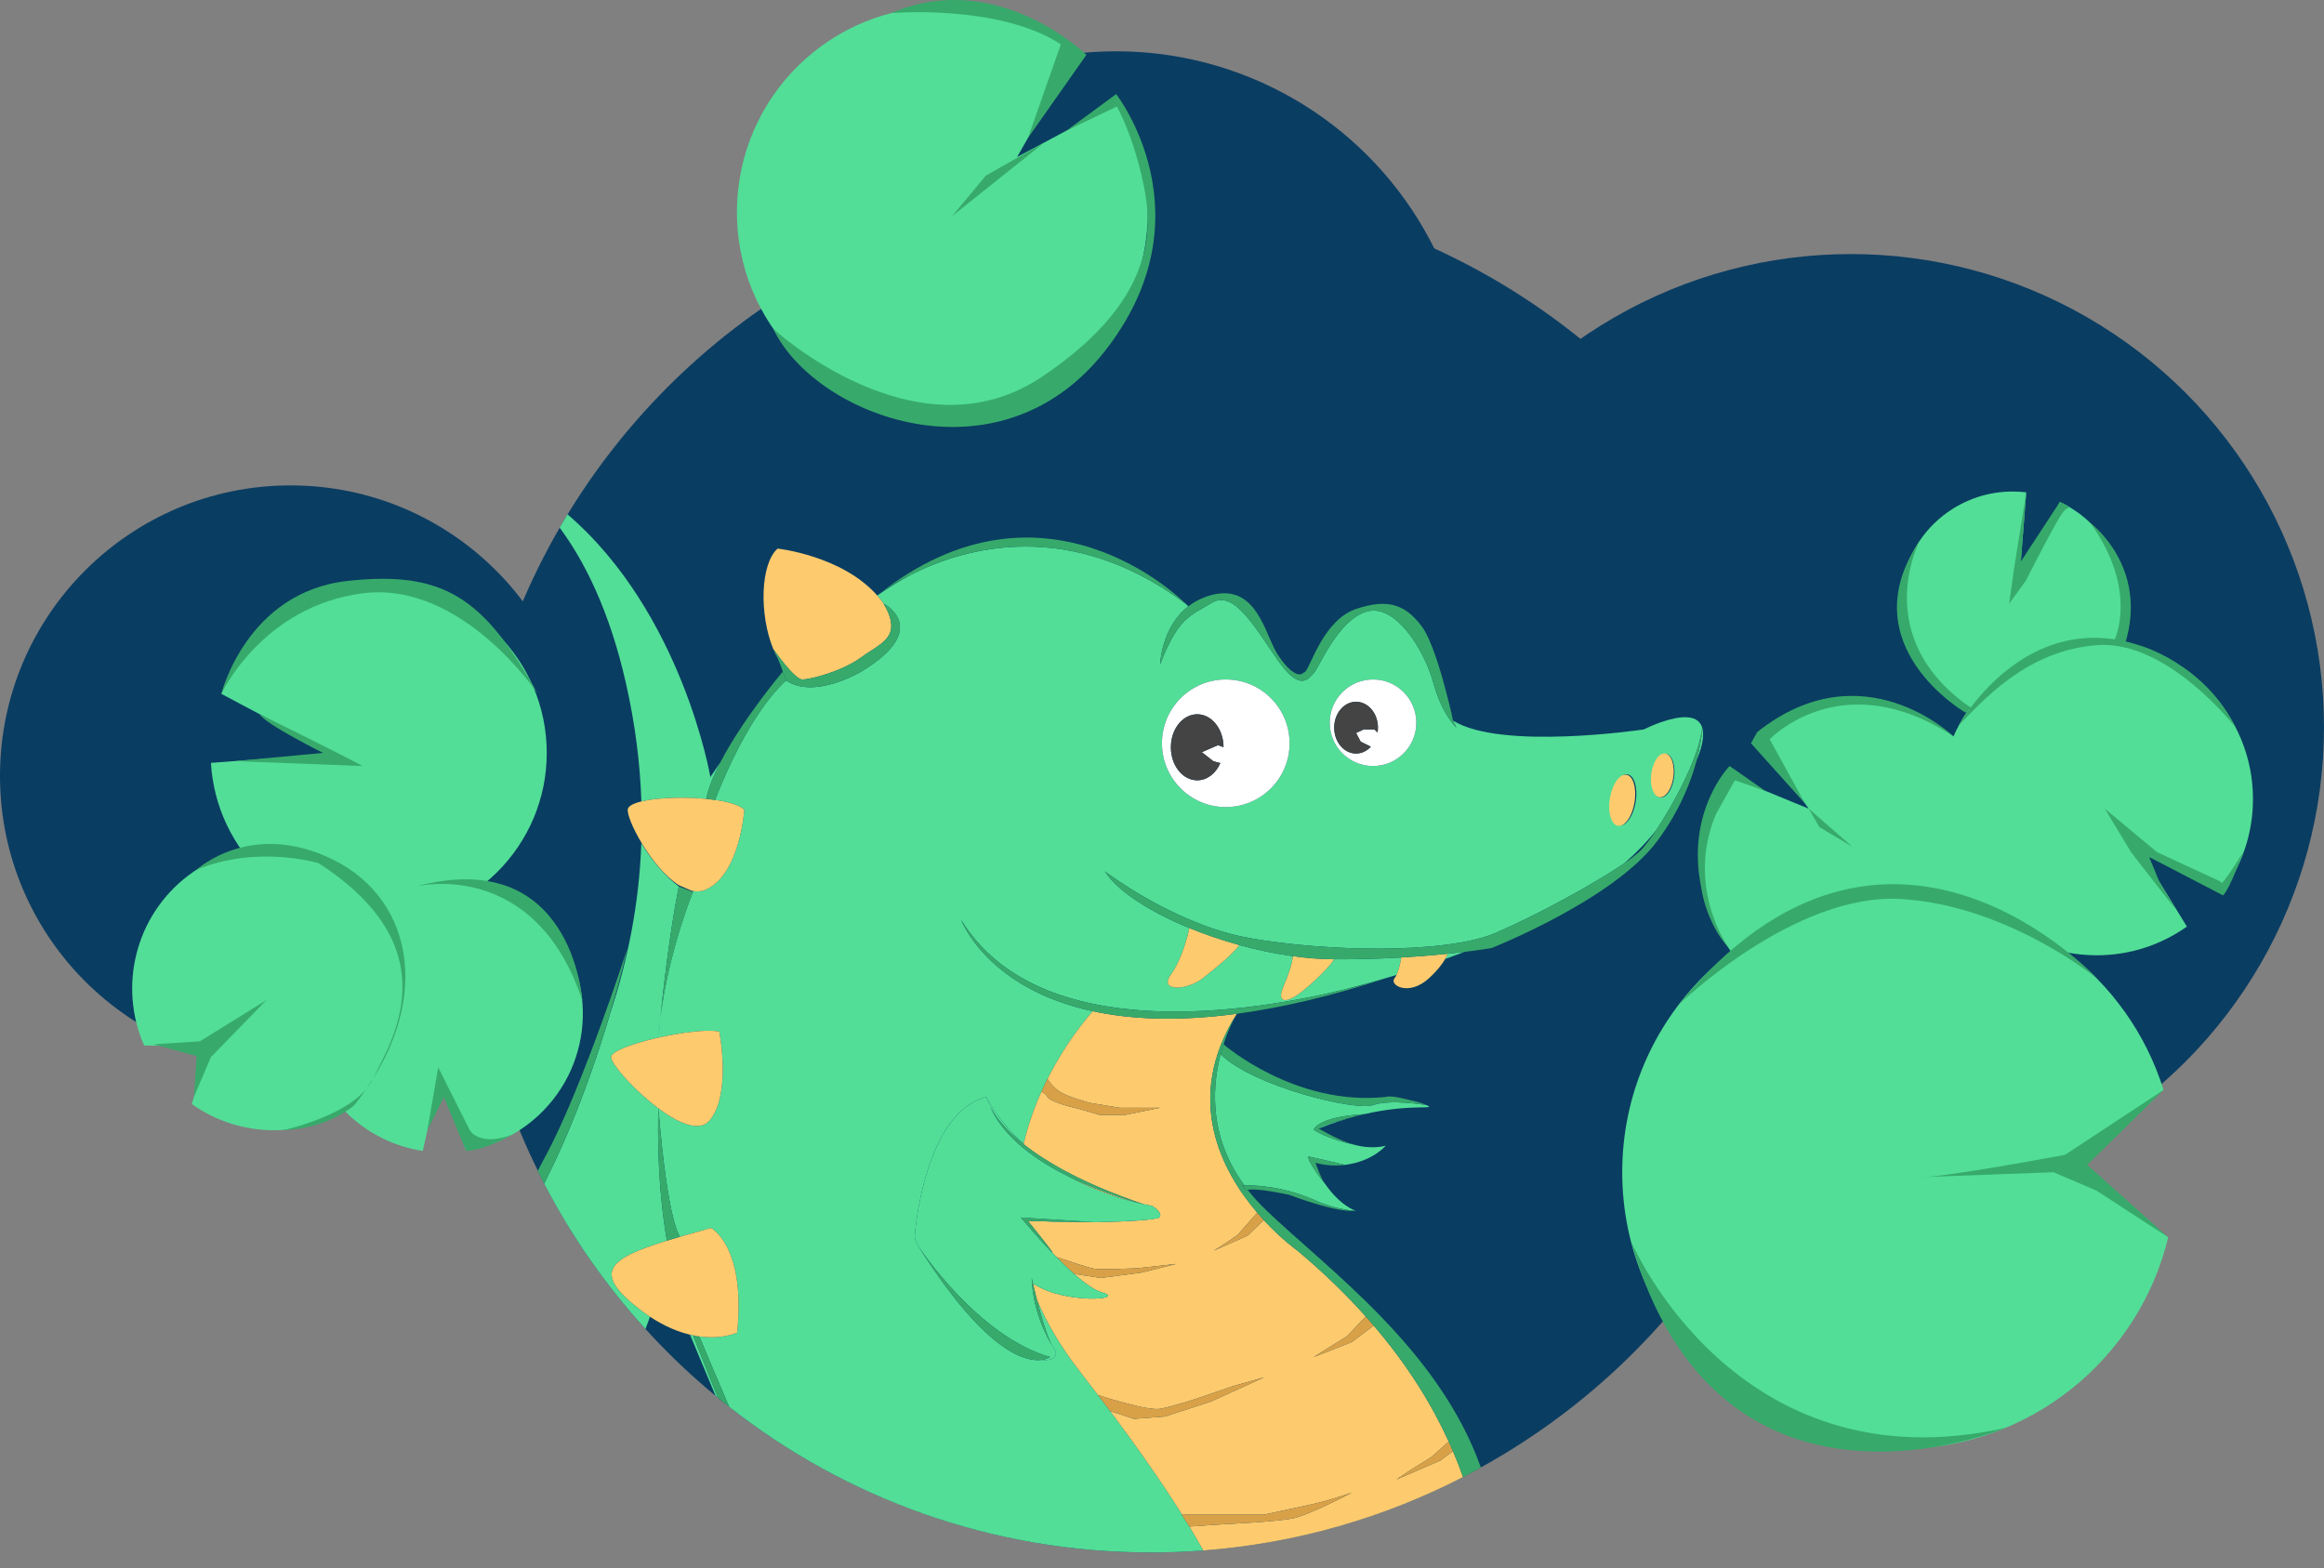 <?xml version="1.0" encoding="utf-8"?>
<!-- Generator: Adobe Illustrator 16.0.0, SVG Export Plug-In . SVG Version: 6.00 Build 0)  -->
<!DOCTYPE svg PUBLIC "-//W3C//DTD SVG 1.1//EN" "http://www.w3.org/Graphics/SVG/1.1/DTD/svg11.dtd">
<svg version="1.1" xmlns="http://www.w3.org/2000/svg" xmlns:xlink="http://www.w3.org/1999/xlink" x="0px" y="0px"
	 width="651.021px" height="439.368px" viewBox="0 0 651.021 439.368" enable-background="new 0 0 651.021 439.368"
	 xml:space="preserve">
<rect x="0" y="0" width="651.021" height="439.368" fill="#808080" stroke="none"/>
<g id="Calque_1">
</g>
<g id="Calque_6">
	<circle fill="#0A3D62" cx="312.666" cy="113.872" r="99.504"/>
	<circle fill="#0A3D62" cx="518.465" cy="203.736" r="132.556"/>
	<circle fill="#0A3D62" cx="81.391" cy="217.387" r="81.391"/>
</g>
<g id="Calque_2">
	<circle fill="#0A3D62" cx="322.37" cy="243.651" r="191.307"/>
	<g>
		<path fill="none" d="M152.443,324.62c0.024-0.043,0.048-0.089,0.072-0.133c0.206-0.388,0.411-0.768,0.616-1.143
			c10.283-19.366,22.66-57.727,22.66-57.727s-1.617,7.282-4.794,18.016c4.788-14.511,8.044-30.354,8.66-47.572
			c-2.38-3.99-3.882-7.684-3.824-9.193c0.038-0.988,1.525-1.766,3.838-2.326c-0.354-10.569-1.716-21.62-4.338-33.174
			c-4.617-20.342-11.617-34.18-18.568-43.544c-16.341,28.179-25.703,60.909-25.703,95.828c0,30.3,7.055,58.947,19.594,84.408
			C151.263,326.836,151.86,325.678,152.443,324.62z"/>
		<path fill="none" d="M199,217.701c0.937-1.407,1.871-2.778,2.804-4.129c6.358-12.291,17.484-25.41,17.484-25.41l0.001,0.003
			c-0.292-0.932-0.736-2.16-1.401-3.667c-0.463-0.836-0.887-1.728-1.271-2.664c-0.002-0.004-0.003-0.007-0.005-0.011l0.003,0.004
			c-3.948-9.632-3.651-23.797,1.219-28.126c0,0,18.054,1.934,27.904,13.142c3.272-2.268,6.483-4.233,9.629-5.923
			c-5.098,2.569-8.372,4.956-9.327,5.685c-0.099,0.079-0.196,0.15-0.295,0.229c0,0,0.103-0.083,0.295-0.229
			c46.406-36.892,85.005,1.444,86.038,2.486c0.341,0.318,0.612,0.582,0.815,0.783c1.265-0.977,2.728-1.83,4.43-2.49
			c0.455-0.199,0.909-0.363,1.361-0.475c0.007-0.002,0.013-0.005,0.02-0.007c12.171-3.694,15.102,8.374,18.192,14.644
			c0.31,0.547,0.599,1.074,0.866,1.575c0.001,0.001,0.002,0.002,0.003,0.004c2.678,4.192,4.977,6.047,6.635,5.79
			c0.525-0.219,0.983-0.53,1.336-0.817c1.618-2.004,5.265-14.481,14.14-17.481s13.75-1.25,18.313,4.75
			c2.818,3.707,5.517,12.944,7.168,19.466c1.128,4.088,1.645,7.034,1.645,7.034c13.5,8.5,53.5,2.5,53.5,2.5
			s23.202-11.955,14.732,8.831c-1.585,5.908-4.73,13.998-10.982,22.419c-12.25,16.5-46.414,30-46.414,30s-2.753,0.48-7.554,1.064
			c-1.818,0.691-3.636,1.359-5.449,2.004c-0.818,1.418-2.206,3.266-4.583,5.432c-5.625,5.125-11.125,1.875-9.625,0
			c0.207-0.259,0.396-0.588,0.57-0.957c-5.068,1.535-9.961,2.883-14.542,4.059c6.805-1.652,11.411-3.086,12.618-3.473
			c0.109-0.036,0.215-0.068,0.324-0.104c0,0-0.116,0.038-0.324,0.104c-16.326,5.393-30.496,8.632-42.795,10.282
			c-0.089,0.148-0.172,0.295-0.259,0.442c-0.59,1.049-2.118,3.953-3.47,8.114c0.004,0.003,20.004,17.458,45.502,14.745
			c0,0,0.955-0.641,6.729,0.903c1.462,0.284,3.09,0.718,4.604,1.384c3.242,1.427-4.143-0.525-17.455,2.543
			c-0.257,0.063-1.042,0.25-2.111,0.52c-3.245,0.842-6.797,1.978-10.602,3.521c0,0,4.413,2.604,8.161,3.964
			c3.181,1.019,6.927,1.609,10.589,0.702c0,0-3.546,4.422-11.384,5.227c-0.021,0.005-3.795,0.77-8.282-0.477
			c0,0,1.585,4.555,2.584,5.916c4.5,6.5,8.666,7.668,8.666,7.668s-0.169,0.006-0.482-0.003c0.02,0.001,0.039,0.004,0.059,0.005
			c0,0-3.799,0.897-18.201-4.461c0,0-9.283-2.026-11.579-1.348c1.526,1.951,3.277,3.893,5.288,5.809
			c17.576,16.752,48.23,38.829,59.997,71.953c58.935-32.601,98.846-95.388,98.846-167.506c0-105.656-85.65-191.307-191.307-191.307
			c-69.189,0-129.795,36.732-163.392,91.757C191.186,171.772,199,217.701,199,217.701z"/>
		<path fill="none" d="M463.974,232.543c-2.568,3.283-5.581,6.378-8.933,9.298c2.15-1.479,3.798-2.762,4.709-3.724
			C460.835,236.973,462.324,235.008,463.974,232.543z"/>
		<path fill="none" d="M342.746,292.593c-0.112,0.345-0.223,0.698-0.331,1.06c0.006,0.005,0.012,0.01,0.018,0.016L342.746,292.593z"
			/>
		<path fill="none" d="M182.079,368.912c-0.397,1.092-0.816,2.242-1.251,3.441c6.091,6.695,12.653,12.955,19.63,18.731
			c-2.495-5.931-4.981-11.895-7.161-17.146C189.999,373.156,186.211,371.637,182.079,368.912z"/>
		<path fill="#52DE97" d="M384.625,309.618c-4.875,1.75-33.743-5.28-42.684-14.266l0.491-1.684
			c-0.006-0.006-0.012-0.011-0.018-0.016c-2.797,9.299-4.354,24.055,6.147,38.444c2.146-0.051,10.33,0.052,19.442,4.021
			c0,0,5.485,2.654,11.263,3.081c0.313,0.009,0.482,0.003,0.482,0.003s-4.166-1.168-8.666-7.668c0,0-4.893-6.029-4.571-7.529
			c0,0,6.222,1.363,10.271,2.363h-0.002c7.838-1,11.384-5.363,11.384-5.363c-3.662,0.907-7.408,0.248-10.589-0.771
			c0.495,0.18,0.981,0.308,1.441,0.435c0.977,0.215,1.591,0.301,1.591,0.301c-0.479-0.047-1.017-0.167-1.591-0.326
			c-2.471-0.54-7.338-1.816-11.014-4.094c0,0,0.822-3.639,14.222-4.409c0,0-0.038,0.008-0.098,0.022
			c13.313-3.07,20.697-1.117,17.455-2.545C399.584,309.618,389.5,307.868,384.625,309.618z"/>
		<path fill="#52DE97" d="M380.018,312.68c-3.46,0.873-9.847,2.585-10.602,3.521C373.221,314.658,376.772,313.522,380.018,312.68z"
			/>
		<path fill="#52DE97" d="M394.979,308.234c1.284,0.344,2.8,0.792,4.604,1.384C398.069,308.952,396.441,308.518,394.979,308.234z"/>
		<path fill="#52DE97" d="M405.355,194.834c1.022,4.035,1.645,7.034,1.645,7.034S406.483,198.922,405.355,194.834z"/>
		<path fill="#52DE97" d="M356.896,181.547c0.285,0.579,0.571,1.112,0.866,1.575C357.494,182.621,357.205,182.094,356.896,181.547z"
			/>
		<path fill="#52DE97" d="M179.672,224.542c4.428-1.073,11.905-1.339,18.23-0.717l-0.064-0.008
			c0.644-3.109,2.102-6.642,3.965-10.245c-0.933,1.352-1.867,2.723-2.804,4.129c0,0-7.814-45.929-40.022-73.6
			c-0.752,1.231-1.488,2.473-2.212,3.722c6.951,9.364,13.951,23.203,18.568,43.544C177.956,202.921,179.317,213.973,179.672,224.542
			z"/>
		<path fill="#52DE97" d="M365.735,188.099L365.735,188.099c-0.353,0.287-0.811,0.598-1.336,0.817
			C364.906,188.837,365.356,188.568,365.735,188.099z"/>
		<path fill="#52DE97" d="M152.516,324.487c0.204-0.372,0.41-0.754,0.616-1.143C152.927,323.719,152.722,324.099,152.516,324.487z"
			/>
		<path fill="#52DE97" d="M337.322,167.385c0.439-0.17,0.89-0.331,1.361-0.475C338.231,167.021,337.777,167.186,337.322,167.385z"/>
		<path fill="#52DE97" d="M331,424.368h0.134c-5.436-8.694-12.267-18.504-20.637-29.653l-1.915-2.537
			c-2.005-2.646-4.073-5.348-6.248-8.144c-5.246-6.744-9.108-13.391-11.851-19.856c1.15,4.466,2.78,10.165,4.195,12.758
			c0.074,0.132,0.148,0.259,0.222,0.383c0.021,0.033,0.042,0.072,0.063,0.104c0.096,0.155,0.191,0.305,0.287,0.445
			c1.47,2.148-0.237,3.473-3.604,3.151c-4.406,0.489-14.777-2.155-31.84-27.933c-0.949-1.364-1.729-2.568-2.305-3.561
			c-0.003-0.004-0.005-0.008-0.008-0.012c0,0,0.006,0.009,0.006,0.01c-0.818-1.409-1.25-2.412-1.25-2.906c0-2,3-35,20-39.25
			c0,0,2.977,6.193,10.483,13.139c1.259-5.352,3.033-10.279,5.014-14.693l-0.001-0.001l0.026-0.057
			c0.431-0.958,0.871-1.894,1.318-2.803l0.31-0.659c0,0,0.006,0.01,0.011,0.017c4.948-9.854,10.587-16.614,12.713-18.993
			c-29.761-6.44-36.874-25.574-36.874-25.574c21.875,35.5,81.066,25.871,107.403,19.477c4.581-1.176,9.474-2.523,14.542-4.059
			c0.68-1.438,1.116-3.527,1.349-4.9c-5.637,0.33-11.979,0.541-18.794,0.502c-1.489,2.449-6.536,7.145-9.44,9.365
			c-4.077,3.116-6.844,2.9-4.74-1.854c1.509-3.412,2.39-6.322,2.595-8.387c-4.987-0.686-10.039-1.751-14.954-3.102
			c-2.569,3.232-6.496,6.283-10.335,9.332c-4.25,3.375-12.449,3.877-8.875-1.086c3.227-4.48,4.814-11.331,5.171-13.022
			c-11.211-4.605-20.22-10.417-23.671-15.892c0,0,19.5,15,40.75,18.75s54.75,4.5,68.75-1.5
			c11.166-4.785,27.569-13.701,36.041-19.526c3.352-2.92,6.364-6.015,8.933-9.298c5.191-7.757,11.984-20.518,12.865-28.676
			c0,0-0.085,3.662-1.606,9.331c8.47-20.786-14.732-8.831-14.732-8.831s-40,6-53.5-2.5l1,2c0,0-4-3.516-6.5-12.633
			s-10.655-22.342-18.75-19.867s-13.24,15.75-14.745,17.25s-3.755,5.347-10.005-3.577s-12.25-19.923-18.5-16.173
			s-9.5,4.25-14.5,17.25c0,0,0.285-10.368,7.893-16.243c-0.203-0.202-0.475-0.465-0.815-0.783c0.014,0.014,0.024,0.025,0.024,0.025
			c-32.695-24.349-62.16-15.541-76.735-8.196c-3.146,1.69-6.357,3.655-9.629,5.923c0.656,0.747,1.273,1.534,1.849,2.365
			c-0.018-0.031-0.033-0.06-0.051-0.091c0,0,13.632,7.001-6.202,19.001c0,0-13.222,7.973-21.109,2.522l0.003,0.01
			c-11.334,10.167-19.906,33.464-19.906,33.464l-0.018-0.002c3.797,0.545,6.896,1.457,8.196,2.756c0,0-1.167,18-10.667,22.334
			c-1.321,0.602-2.704,0.674-4.104,0.365l0.433,0.189c0,0-6.99,16.926-9.242,35.888c-0.316,3.152-0.482,5.068-0.482,5.068
			c0.117-1.699,0.283-3.212,0.482-4.89c0.818-8.143,2.644-24.455,5.235-37.455h0.001c-3.976-3-7.802-7.606-10.5-12.128
			c-0.616,17.219-3.872,32.972-8.66,47.482c-3.692,12.472-9.492,29.56-17.33,45.384c-0.405,0.818-0.811,1.65-1.217,2.529
			c7.686,14.816,17.245,28.494,28.377,40.729c0.436-1.199,0.854-2.354,1.251-3.446c-1.007-0.664-2.033-1.398-3.079-2.213
			c-13.075-10.186-8.748-14.009,7.982-19.159l-0.167,0.049c-3.214-18.453-2.377-37.065-2.377-37.065
			c2.688,32.911,6.095,35.95,6.095,35.95l-0.038,0.012c2.647-0.773,5.537-1.583,8.671-2.456c0,0,9.833,4.999,7.333,29.333
			c0,0-5.132,2.486-13.203,0.57c2.18,5.252,4.666,11.216,7.161,17.146c0.207,0.172,0.417,0.341,0.625,0.512l-6.92-17.355
			l1.838,0.426c0,0,4.521,10.84,8.261,19.49c32.523,25.559,73.536,40.802,118.109,40.802c4.945,0,9.846-0.188,14.696-0.557
			c-1.205-2.181-2.517-4.442-3.934-6.787L331,424.368z M462.775,216.909c0.433-3.389,2.171-5.96,3.883-5.741
			s2.749,3.144,2.316,6.533c-0.433,3.389-2.171,5.96-3.883,5.741S462.343,220.298,462.775,216.909z M451.297,223.545
			c0.655-3.95,2.732-6.896,4.639-6.58s2.922,3.775,2.268,7.725c-0.655,3.95-2.732,6.896-4.639,6.58S450.643,227.495,451.297,223.545
			z M384.625,190.368c6.696,0,12.125,5.429,12.125,12.125s-5.429,12.125-12.125,12.125s-12.125-5.429-12.125-12.125
			S377.929,190.368,384.625,190.368z M343.375,190.368c9.872,0,17.875,8.003,17.875,17.875s-8.003,17.875-17.875,17.875
			s-17.875-8.003-17.875-17.875S333.503,190.368,343.375,190.368z M198.667,314.035c-6.333,7.167-27.5-14.5-27.5-17.833
			c0-3.334,24.167-8.667,30.333-7.167C201.5,289.035,205,306.868,198.667,314.035z"/>
		<path fill="#52DE97" d="M404.833,268.686c1.813-0.645,3.631-1.313,5.449-2.004c-1.404,0.172-2.983,0.352-4.722,0.531
			C405.393,267.631,405.158,268.123,404.833,268.686z"/>
		<path fill="#FDCB6E" d="M291.592,347.571c-2.697-3.01-5.592-6.453-5.592-6.453S288.326,343.967,291.592,347.571z"/>
		<path fill="#FDCB6E" d="M291.772,305.755l1.318-2.803C292.643,303.862,292.204,304.797,291.772,305.755z"/>
		<path fill="#FDCB6E" d="M289,359.351c0,0,0.033,0.151,0.093,0.415c-0.009-0.121-0.012-0.245-0.02-0.367
			C289.049,359.383,289.023,359.368,289,359.351z"/>
		<path fill="#FDCB6E" d="M320.074,337.319c-1.521-0.38-10.673-2.77-20.297-7.477C305.345,332.889,312.054,335.566,320.074,337.319z
			"/>
		<path fill="#FDCB6E" d="M403.5,409.202l-12.333,5.333l3.167-2.167l6.666-4.166l4.841-4.309
			c-4.74-10.4-11.503-21.388-21.025-32.513l-6.148,4.653l-10.662,4.168l9.329-5.834l5.248-5.541
			c-5.471-6.127-11.781-12.283-19.082-18.396c0,0-4.4-3.098-9.47-8.592l-4.53,4.363c0,0-10.834,4.833-9.5,4.166
			s6.666-4.333,6.666-4.333l5.518-6.28c-9.961-11.663-20.737-31.89-5.729-55.693c0.01-0.016,0.016-0.025,0.016-0.025
			c-0.005,0.009-0.01,0.018-0.016,0.025c-0.031,0.053-0.115,0.193-0.237,0.41c0.087-0.147,0.17-0.294,0.259-0.442
			c-16.685,2.239-29.914,1.548-40.353-0.712c-2.126,2.379-7.765,9.139-12.713,18.993c0.112,0.177,1.627,2.525,3.871,3.808
			c2.334,1.333,8.026,2.875,8.026,2.875l8.358,1.375H325l-9.833,2H308c0,0-6-1.833-7.667-2.166
			c-1.667-0.334-6.533-1.908-6.933-2.871c-0.399-0.961-1.649-1.516-1.653-1.518c-1.981,4.414-3.755,9.342-5.014,14.693
			c0.127,0.118,0.258,0.236,0.388,0.354c6.414,5.017,16.694,10.903,33.126,16.494c0.824,0.179,1.65,0.355,2.502,0.514
			c0,0,3.25,1.975,2,3.225c-0.609,0.609-9.186,1.275-18.131,1.275h0.009h-0.021c-5.21,0-10.534,0.053-14.493-0.209L288,342.105
			c0,0,9.124,11.257,6.263,8.341c0.541,0.57,1.093,1.146,1.655,1.719c4.107,1.383,9.315,3.09,10.583,3.285
			c2.167,0.334,12-0.125,12-0.125l11.084-1.229l-9.917,2.47l-11.294,1.484l-7.473-1.122c2.925,2.578,5.737,4.606,7.85,5.189
			c7.155,1.974-10.522,3.423-19.397-2.532c0.262,1.114,0.655,2.747,1.13,4.592c2.743,6.466,6.605,13.112,11.851,19.856
			c2.175,2.796,4.243,5.497,6.248,8.144l-1.004-1.329c0,0,13.756,4.521,17.422,3.854s10.666-3,10.666-3l9.668-3.334l8.832-2.5
			l-15,6.834l-12.832,4.166l-8.668,0.667l-6.691-2.188l-0.478-0.632c8.37,11.149,15.201,20.959,20.637,29.653H346h8
			c0,0,14.323-3,17.245-3.833s7.422-2.333,7.422-2.333s-11.667,6.166-16.333,7.166c-4.667,1-19.5,1.667-19.5,1.667l-9.65,0.657
			l-0.051-0.077c1.417,2.345,2.729,4.606,3.934,6.787c26.07-1.98,50.678-9.189,72.782-20.576c-0.839-2.383-1.778-4.807-2.83-7.268
			L403.5,409.202z"/>
		<path fill="#D8A148" d="M293.09,302.953l-1.318,2.803l-0.026,0.057l0.001,0.001c0.004,0.002,1.254,0.557,1.653,1.518
			c0.4,0.963,5.267,2.537,6.933,2.871c1.667,0.333,7.667,2.166,7.667,2.166h7.167l9.833-2h-11.333l-8.358-1.375
			c0,0-5.692-1.542-8.026-2.875c-2.244-1.282-3.759-3.631-3.871-3.808c-0.004-0.007-0.011-0.017-0.011-0.017L293.09,302.953z"/>
		<path fill="#D8A148" d="M300.9,356.928l7.473,1.122l11.294-1.484l9.917-2.469l-11.084,1.229c0,0-9.833,0.458-12,0.125
			c-1.268-0.195-6.476-1.901-10.583-3.284C297.544,353.825,299.239,355.463,300.9,356.928z"/>
		<path fill="#D8A148" d="M310.975,395.346l6.691,2.188l8.668-0.667l12.832-4.166l15-6.834l-8.832,2.5l-9.668,3.334
			c0,0-7,2.333-10.666,3s-17.422-3.854-17.422-3.854l1.004,1.329l1.915,2.537L310.975,395.346z"/>
		<path fill="#D8A148" d="M333.133,427.615l0.051,0.077l9.65-0.657c0,0,14.833-0.667,19.5-1.667c4.666-1,16.333-7.166,16.333-7.166
			s-4.5,1.5-7.422,2.333S354,424.368,354,424.368h-8h-14.866H331L333.133,427.615z"/>
		<path fill="#D8A148" d="M346.666,346.035c0,0-5.332,3.666-6.666,4.333s9.5-4.166,9.5-4.166l4.53-4.363
			c-0.608-0.66-1.227-1.357-1.847-2.084L346.666,346.035z"/>
		<path fill="#D8A148" d="M368.005,380.202l10.662-4.168l6.148-4.653c-0.729-0.851-1.473-1.702-2.233-2.554l-5.248,5.541
			L368.005,380.202z"/>
		<path fill="#D8A148" d="M394.334,412.368l-3.167,2.167l12.333-5.333l3.519-2.644c-0.378-0.884-0.771-1.772-1.178-2.665
			L401,408.202L394.334,412.368z"/>
		<path fill="#52DE97" d="M294.678,376.935c0.075,0.137,0.148,0.264,0.222,0.383C294.826,377.194,294.752,377.067,294.678,376.935z"
			/>
		<path fill="#52DE97" d="M276.25,307.368c-17,4.25-20,37.25-20,39.25c0,0.494,0.431,1.497,1.25,2.906
			c0.134,0.203,16.459,24.909,36.625,30.678c0,0-0.813,0.633-2.479,0.817c3.368,0.321,5.093-1.003,3.623-3.151
			c-0.096-0.141-0.269-0.29-0.269-0.445c0,0.001,0,0.002,0,0.002s-5.128-7.676-5.889-17.658c-0.06-0.264-0.102-0.415-0.102-0.415
			c0.023,0.017,0.045,0.032,0.069,0.048c-0.029-0.447-0.064-0.893-0.075-1.349c0,0,0.127,0.579,0.352,1.535
			c8.875,5.955,26.552,4.506,19.397,2.532c-2.112-0.583-4.926-2.611-7.85-5.189c-1.661-1.465-3.357-3.104-4.983-4.761
			c-0.562-0.572-1.114-1.146-1.655-1.715c-0.008-0.009-0.014-0.013-0.022-0.022c-0.767-0.784-1.696-1.795-2.649-2.859
			c-3.266-3.604-5.592-6.453-5.592-6.453l20.619,1.301c8.945-0.143,17.521-0.691,18.131-1.301c1.25-1.25-2-3.25-2-3.25
			c-0.852-0.158-1.678-0.335-2.502-0.514c0.024,0.008,0.046,0.017,0.07,0.025c0,0-0.1-0.025-0.244-0.061
			c-8.021-1.753-14.729-4.43-20.297-7.477c-9.213-4.507-18.826-11.135-22.544-20.158c-0.475-1.014-0.597-1.586-0.597-1.586
			c0.174,0.538,0.381,1.064,0.597,1.586c0.997,2.131,3.561,6.229,9.889,11.176c-0.13-0.117-0.261-0.235-0.388-0.354
			C279.227,313.561,276.25,307.368,276.25,307.368z"/>
		<path fill="#52DE97" d="M259.806,353.086c-0.755-1.141-1.523-2.327-2.305-3.561C258.077,350.518,258.856,351.722,259.806,353.086z
			"/>
		<path fill="#52DE97" d="M306.606,342.418l-14.493-0.234C296.073,342.446,301.396,342.502,306.606,342.418z"/>
		<path fill="#FFFFFF" d="M343.375,226.118c9.872,0,17.875-8.003,17.875-17.875s-8.003-17.875-17.875-17.875
			s-17.875,8.003-17.875,17.875S333.503,226.118,343.375,226.118z M328,209.368c0-5.108,3.302-9.25,7.375-9.25
			c4.063,0,7.355,4.12,7.373,9.209l-1.581-0.542l-4.5,1.958l3.25,2.542l1.937,0.505c-1.25,2.876-3.683,4.828-6.479,4.828
			C331.302,218.618,328,214.476,328,209.368z"/>
		<path fill="#FFFFFF" d="M384.625,214.618c6.696,0,12.125-5.429,12.125-12.125s-5.429-12.125-12.125-12.125
			s-12.125,5.429-12.125,12.125S377.929,214.618,384.625,214.618z M373.75,203.868c0-4.004,2.742-7.25,6.125-7.25
			s6.125,3.246,6.125,7.25c0,0.458-0.04,0.905-0.109,1.34l-0.891-0.84h-3l-2.125,1l1.292,2.417l2.847,1.417
			c-1.091,1.186-2.541,1.916-4.139,1.916C376.492,211.118,373.75,207.872,373.75,203.868z"/>
		<path fill="#444444" d="M341.854,213.79l-1.937-0.505l-3.25-2.542l4.5-1.958l1.581,0.542c-0.018-5.089-3.311-9.209-7.373-9.209
			c-4.073,0-7.375,4.142-7.375,9.25s3.302,9.25,7.375,9.25C338.171,218.618,340.604,216.666,341.854,213.79z"/>
		<path fill="#444444" d="M384.014,209.202l-2.847-1.417l-1.292-2.417l2.125-1h3l0.891,0.84c0.069-0.435,0.109-0.881,0.109-1.34
			c0-4.004-2.742-7.25-6.125-7.25s-6.125,3.246-6.125,7.25s2.742,7.25,6.125,7.25C381.473,211.118,382.923,210.388,384.014,209.202z
			"/>
		<path fill="#FDCB6E" d="M217.888,184.499c-0.357-0.809-0.774-1.693-1.271-2.664C217,182.771,217.424,183.662,217.888,184.499z"/>
		<path fill="#FDCB6E" d="M224.75,190.368c2.25,0,11.167-2.25,16.583-6.25c5.399-3.987,11.692-5.495,6.253-14.91
			c-0.576-0.831-1.193-1.618-1.849-2.365c-9.85-11.208-27.904-13.142-27.904-13.142c-4.871,4.33-5.167,18.495-1.219,28.126
			C216.644,181.871,222.506,190.368,224.75,190.368z"/>
		<path fill="#FDCB6E" d="M190.157,248.01l3.573,1.557c1.4,0.309,2.783,0.236,4.104-0.365c9.5-4.334,10.667-22.334,10.667-22.334
			c-1.3-1.3-4.399-2.211-8.196-2.756l-2.401-0.287c-6.325-0.623-13.803-0.356-18.23,0.717c-2.313,0.56-3.8,1.338-3.838,2.326
			c-0.058,1.509,1.444,5.204,3.824,9.193C182.354,240.583,186.181,245.476,190.157,248.01z"/>
		<path fill="#FDCB6E" d="M171.167,296.202c0,3.333,21.167,25,27.5,17.833s2.833-25,2.833-25
			C195.333,287.535,171.167,292.868,171.167,296.202z"/>
		<path fill="#FDCB6E" d="M206.5,373.368c2.5-24.334-7.333-29.333-7.333-29.333c-3.134,0.873-6.024,1.683-8.671,2.456l-3.513,1.053
			c-16.73,5.151-21.057,8.973-7.982,19.158c1.045,0.814,2.072,1.546,3.079,2.21c4.132,2.726,7.92,4.244,11.218,5.026
			C201.368,375.854,206.5,373.368,206.5,373.368z"/>
		<path fill="#FDCB6E" d="M392.544,268.26c-0.232,1.373-0.669,3.463-1.349,4.9c-0.175,0.369-0.363,0.698-0.57,0.957
			c-1.5,1.875,4,5.125,9.625,0c2.377-2.166,3.765-4.014,4.583-5.432c0.325-0.563,0.56-1.055,0.728-1.473
			C401.878,267.594,397.484,267.972,392.544,268.26z"/>
		<path fill="#FDCB6E" d="M362.164,267.887c-0.205,2.064-1.086,4.975-2.595,8.387c-2.104,4.754,0.663,4.97,4.74,1.854
			c2.904-2.221,7.951-6.916,9.44-9.365l0,0C369.998,268.741,366.102,268.43,362.164,267.887z"/>
		<path fill="#FDCB6E" d="M328,273.032c-3.574,4.963,4.625,4.461,8.875,1.086c3.839-3.049,7.766-6.1,10.335-9.332
			c-4.887-1.344-9.632-2.966-14.039-4.776C332.814,261.701,331.227,268.551,328,273.032z"/>
		
			<ellipse transform="matrix(-0.164 0.987 -0.987 -0.164 750.214 -187.862)" fill="#FDCB6E" cx="454.75" cy="224.118" rx="7.25" ry="3.5"/>
		
			<ellipse transform="matrix(-0.127 0.992 -0.992 -0.127 740.406 -217.314)" fill="#FDCB6E" cx="465.875" cy="217.305" rx="6.187" ry="3.125"/>
		<path fill="#37AA6B" d="M463.974,232.543c-1.649,2.465-3.139,4.43-4.224,5.574c-0.911,0.962-2.559,2.244-4.709,3.724
			c-8.472,5.825-24.875,14.741-36.041,19.526c-14,6-47.5,5.25-68.75,1.5s-40.75-18.75-40.75-18.75
			c3.451,5.475,12.46,11.286,23.671,15.892c4.407,1.811,9.152,3.433,14.039,4.776c4.915,1.351,9.967,2.416,14.954,3.102
			c3.938,0.543,7.834,0.854,11.586,0.875l0,0c6.815,0.039,13.157-0.172,18.794-0.502c4.94-0.288,9.334-0.666,13.017-1.047
			c1.738-0.18,3.317-0.359,4.722-0.531c4.801-0.584,7.554-1.064,7.554-1.064s34.164-13.5,46.414-30
			c6.252-8.421,9.397-16.511,10.982-22.419c1.521-5.669,1.606-9.331,1.606-9.331C475.958,212.026,469.165,224.786,463.974,232.543z"
			/>
		<path fill="#37AA6B" d="M325,186.118c5-13,8.25-13.5,14.5-17.25s12.25,7.25,18.5,16.173s8.5,5.077,10.005,3.577
			s6.65-14.775,14.745-17.25s16.25,10.75,18.75,19.867s6.5,12.633,6.5,12.633l-1-2c0,0-0.622-2.999-1.645-7.034
			c-1.651-6.522-4.35-15.76-7.168-19.466c-4.563-6-9.438-7.75-18.313-4.75s-12.521,15.478-14.14,17.481l0,0
			c-0.379,0.469-0.829,0.738-1.336,0.817c-1.658,0.257-3.957-1.598-6.635-5.79c-0.001-0.001-0.002-0.003-0.003-0.004
			c-0.295-0.463-0.581-0.997-0.866-1.575c-3.091-6.27-6.021-18.337-18.192-14.644c-0.007,0.002-0.013,0.004-0.02,0.007
			c-0.472,0.144-0.922,0.304-1.361,0.475c-1.702,0.66-3.165,1.513-4.43,2.49C325.285,175.75,325,186.118,325,186.118z"/>
		<path fill="#37AA6B" d="M246.039,166.605c-0.192,0.147-0.295,0.229-0.295,0.229C245.843,166.755,245.94,166.684,246.039,166.605z"
			/>
		<path fill="#37AA6B" d="M332.102,169.116c0,0-0.011-0.011-0.024-0.025c-1.033-1.042-39.632-39.378-86.038-2.486
			c0.956-0.729,4.229-3.116,9.327-5.685C269.941,153.575,299.407,144.767,332.102,169.116z"/>
		<path fill="#37AA6B" d="M220.225,190.64c7.887,5.451,21.109-2.522,21.109-2.522c19.833-12,6.202-19.001,6.202-19.001
			c0.018,0.031,0.033,0.06,0.051,0.091c5.439,9.415-0.854,10.923-6.253,14.91c-5.417,4-14.333,6.25-16.583,6.25
			c-2.244,0-8.106-8.497-8.136-8.54l-0.003-0.004c0.002,0.004,0.003,0.007,0.005,0.011c0.497,0.97,0.914,1.855,1.271,2.664
			c0.665,1.507,1.11,2.735,1.401,3.667L220.225,190.64z"/>
		<path fill="#37AA6B" d="M200.322,224.113c0,0,8.572-23.297,19.906-33.464l-0.003-0.01l-0.936-2.474l-0.001-0.003
			c0,0-11.125,13.119-17.484,25.41c-1.864,3.603-3.322,7.136-3.965,10.245l0.064,0.008l2.401,0.287L200.322,224.113z"/>
		<path fill="#37AA6B" d="M389.271,273.747c0.208-0.066,0.324-0.104,0.324-0.104C389.486,273.678,389.381,273.71,389.271,273.747z"
			/>
		<path fill="#37AA6B" d="M269.25,257.743c0,0,7.113,19.134,36.874,25.574c10.438,2.26,23.668,2.951,40.353,0.712
			c12.299-1.65,26.469-4.89,42.795-10.282c-1.207,0.387-5.813,1.82-12.618,3.473C350.316,283.614,291.125,293.243,269.25,257.743z"
			/>
		<path fill="#37AA6B" d="M190.155,248.368c-2.592,13-4.417,29.313-5.235,37.455c2.252-18.962,9.242-35.978,9.242-35.978
			l-0.433-0.055l-3.573-1.423H190.155z"/>
		<path fill="#37AA6B" d="M184.92,285.644c-0.199,1.678-0.365,3.369-0.482,5.068C184.438,290.712,184.604,288.796,184.92,285.644z"
			/>
		<path fill="#37AA6B" d="M354.834,339.204c-2.011-1.916-3.762-3.857-5.288-5.809c-0.188,0.057-0.336,0.128-0.421,0.223l-1.125-1.5
			c0,0,0.208-0.012,0.563-0.021c-10.501-14.39-8.944-29.146-6.147-38.444c0.108-0.361,0.219-0.715,0.331-1.06l0.002-0.008l0,0
			c1.352-4.161,2.88-7.065,3.47-8.114c0.122-0.217,0.206-0.357,0.237-0.41c-15.009,23.804-4.232,44.03,5.729,55.693
			c0.62,0.727,1.238,1.424,1.847,2.084c5.069,5.494,9.47,8.592,9.47,8.592c7.301,6.113,13.611,12.27,19.082,18.396
			c0.761,0.852,1.505,1.703,2.233,2.554c9.522,11.125,16.285,22.112,21.025,32.513c0.407,0.893,0.8,1.781,1.178,2.665
			c1.052,2.461,1.991,4.885,2.83,7.268c1.677-0.863,3.335-1.757,4.982-2.669C403.064,378.033,372.41,355.956,354.834,339.204z"/>
		<path fill="#37AA6B" d="M346.455,284.061c0.006-0.008,0.011-0.017,0.016-0.025C346.471,284.036,346.465,284.045,346.455,284.061z"
			/>
		<path fill="#37AA6B" d="M190.533,346.479c0,0-3.407-3.04-6.095-35.951c0,0-0.836,18.613,2.377,37.065l0.167-0.05l3.513-1.053
			L190.533,346.479z"/>
		<path fill="#37AA6B" d="M194.162,374.241l6.92,17.355c1.052,0.863,2.109,1.72,3.179,2.561c-3.74-8.65-8.261-19.49-8.261-19.49
			L194.162,374.241z"/>
		<path fill="#37AA6B" d="M170.997,283.633c3.178-10.733,4.794-18.016,4.794-18.016s-12.377,38.36-22.66,57.727
			c-0.206,0.389-0.412,0.771-0.616,1.143c-0.024,0.044-0.048,0.09-0.072,0.133c-0.583,1.059-1.181,2.217-1.786,3.439
			c0.587,1.191,1.183,2.377,1.793,3.554c0.406-0.878,0.812-1.733,1.217-2.552C161.505,313.237,167.305,296.104,170.997,283.633z"/>
		<path fill="#37AA6B" d="M257.5,349.524c0-0.001-0.006-0.01-0.006-0.01c0.002,0.004,0.005,0.008,0.008,0.012
			c0.781,1.233,1.55,2.42,2.305,3.561c17.063,25.777,27.434,28.422,31.84,27.933c1.666-0.185,2.479-0.817,2.479-0.817
			C273.958,374.433,257.634,349.727,257.5,349.524z"/>
		<path fill="#37AA6B" d="M289.073,359.399c0.008,0.122,0.028,0.246,0.038,0.367c0.761,9.982,5.889,17.658,5.889,17.658
			s0-0.001,0-0.002c0-0.032-0.061-0.071-0.081-0.104c-0.074-0.119-0.157-0.246-0.231-0.383c-1.415-2.593-3.05-8.292-4.2-12.758
			c-0.475-1.845-0.87-3.478-1.132-4.592c-0.224-0.956-0.354-1.535-0.354-1.535C289.012,358.506,289.044,358.952,289.073,359.399z"/>
		<path fill="#37AA6B" d="M277.233,309.684c-0.215-0.521-0.422-1.048-0.597-1.586C276.636,308.098,276.758,308.67,277.233,309.684z"
			/>
		<path fill="#37AA6B" d="M277.233,309.684c3.719,9.023,13.332,15.651,22.544,20.158c9.624,4.707,18.775,7.097,20.297,7.477
			c0.145,0.035,0.244,0.061,0.244,0.061c-0.024-0.009-0.046-0.018-0.07-0.025c-16.433-5.591-26.712-11.478-33.126-16.494
			C280.794,315.913,278.229,311.815,277.233,309.684z"/>
		<path fill="#37AA6B" d="M291.592,347.571c0.953,1.064,1.882,2.075,2.649,2.859c0.008,0.01,0.014,0.014,0.022,0.022
			c2.861,2.916-6.263-8.335-6.263-8.335l4.113,0.041l14.493,0.209h0.021h-0.009L286,341.092
			C286,341.092,288.895,344.561,291.592,347.571z"/>
		<path fill="#37AA6B" d="M342.746,292.593l-0.313,1.075l-0.491,1.684c8.94,8.985,37.809,16.016,42.684,14.266s14.959,0,14.959,0
			c-1.805-0.592-3.32-1.04-4.604-1.384c-5.774-1.544-6.729-0.903-6.729-0.903c-25.498,2.713-45.498-14.742-45.502-14.745l0,0
			L342.746,292.593z"/>
		<path fill="#37AA6B" d="M348.563,332.097c-0.354,0.009-0.563,0.021-0.563,0.021l1.125,1.5c0.085-0.095,0.232-0.166,0.421-0.223
			c2.296-0.679,11.579,1.348,11.579,1.348c14.402,5.358,18.201,4.461,18.201,4.461c-0.02-0.001-0.039-0.004-0.059-0.005
			c-5.777-0.427-11.263-3.081-11.263-3.081C358.893,332.149,350.708,332.046,348.563,332.097z"/>
		<path fill="#37AA6B" d="M379.019,320.635c0.574,0.158,1.112,0.271,1.591,0.316C380.609,320.952,379.995,320.848,379.019,320.635z"
			/>
		<path fill="#37AA6B" d="M368.005,316.545c3.676,2.276,8.543,3.549,11.014,4.09c-0.46-0.127-0.946-0.29-1.441-0.47
			c-3.748-1.36-8.161-3.964-8.161-3.964c0.755-0.937,7.142-2.648,10.602-3.521c1.069-0.27,1.854-0.457,2.111-0.52
			c0.06-0.014,0.098-0.022,0.098-0.022C368.827,312.909,368.005,316.545,368.005,316.545z"/>
		<path fill="#37AA6B" d="M366.513,324.004c-0.321,1.5,4.571,7.598,4.571,7.598c-0.999-1.361-2.584-5.813-2.584-5.813
			c4.487,1.246,8.261,0.579,8.282,0.579h0.002C372.734,325.368,366.513,324.004,366.513,324.004z"/>
	</g>
</g>
<g id="Calque_3">
	<path fill="#52DE97" d="M97.285,311.976c6.028,5.826,13.454,9.307,21.156,10.479l4.621-20.924l7.509,20.883
		c8.012-1.293,15.689-5.092,21.762-11.376c14.943-15.461,14.523-40.107-0.937-55.05c-15.461-14.942-40.107-14.522-55.05,0.938
		C81.404,272.386,81.823,297.033,97.285,311.976z"/>
	<path fill="#52DE97" d="M106.081,163.868c-20.174,0-37.376,12.692-44.079,30.523L93.5,211.154l-34.411,2.583
		c1.444,24.703,21.927,44.292,46.992,44.292c26.002,0,47.081-21.079,47.081-47.081S132.083,163.868,106.081,163.868z"/>
	<path fill="#52DE97" d="M579.479,324.385l26.596-19.006c-9.815-31.581-39.27-54.512-74.08-54.512
		c-42.837,0-77.563,34.726-77.563,77.563c0,42.838,34.726,77.563,77.563,77.563c36.554,0,67.182-25.293,75.387-59.327
		L579.479,324.385z"/>
	<path fill="#52DE97" d="M587.308,267.646c9.427,0.008,18.155-2.975,25.305-8.039l-12.599-20.543l22.382,11.037
		c5.475-7.302,8.722-16.371,8.73-26.198c0.021-24.181-19.563-43.799-43.743-43.82c-24.181-0.021-43.799,19.563-43.82,43.744
		C543.542,248.005,563.126,267.624,587.308,267.646z"/>
	<path fill="#52DE97" d="M517.396,197.184c-9.404,0.635-17.91,4.206-24.698,9.745l13.969,19.636l-23.081-9.487
		c-4.965,7.659-7.587,16.927-6.925,26.733c1.625,24.126,22.501,42.363,46.627,40.738c24.125-1.627,42.362-22.502,40.738-46.628
		C562.399,213.796,541.524,195.559,517.396,197.184z"/>
	<path fill="#52DE97" d="M58.651,293.323l-4.94,15.995c13.798,9.82,32.911,10.026,47.093-0.773
		c17.453-13.291,20.827-38.212,7.538-55.665c-13.291-17.453-38.212-20.827-55.665-7.536c-14.892,11.34-19.523,31.146-12.308,47.559
		L58.651,293.323z"/>
	<path fill="#52DE97" d="M321.454,62.884c0.743-12.374-2.492-24.06-8.583-33.838L284.93,43.984l16.227-28.518
		c-9.158-7.753-20.809-12.72-33.707-13.495c-31.734-1.907-59.006,22.271-60.914,54.005c-1.907,31.735,22.271,59.007,54.006,60.914
		C292.274,118.797,319.546,94.62,321.454,62.884z"/>
	<path fill="#52DE97" d="M591.033,153.546c-3.353-5.871-8.318-10.243-14.019-12.889l-11.387,22.65l1.983-25.354
		c-6.495-0.807-13.299,0.402-19.419,3.897c-15.062,8.602-20.298,27.782-11.697,42.843c8.601,15.062,27.781,20.298,42.843,11.697
		C594.397,187.79,599.635,168.609,591.033,153.546z"/>
</g>
<g id="Calque_5">
	<path fill="#37AA6B" d="M62.002,194.391c0,0,7.093-28.6,35.498-31.648c26.84-2.88,38,4.642,53.157,31.648
		c0,0-21.157-31.648-48.907-28.177C73.476,169.751,62.002,194.391,62.002,194.391z"/>
	<path fill="#37AA6B" d="M72.763,200.118c0,0,25.487,12.5,28.737,14.5l-35.778-1.378l24.778-2.291
		C90.5,210.949,74.275,202.868,72.763,200.118z"/>
	<path fill="#37AA6B" d="M163.085,280.204c0,0-2.659-43.586-46.622-31.836C116.463,248.368,149.67,240.04,163.085,280.204z"/>
	<path fill="#37AA6B" d="M55.097,243.651c0,0,15.22-14.113,38.187-2.823s28.412,40.673,5.939,68.856c0,0-7.223,6.529-19.973,6.981
		c0,0,20.462-4.37,25.222-14.372c4.83-10.149,22.278-36.216-15.222-60.452C89.25,241.841,72.323,236.62,55.097,243.651z"/>
	<polygon fill="#37AA6B" points="43,292.585 56,291.743 74.625,280.204 59.089,296.162 54.325,307.331 55.097,295.868 	"/>
	<path fill="#37AA6B" d="M143.507,317.879c0,0-8.115,4.582-12.936,4.535l-6.231-15.047l-4.62,9.298l3.03-17.644l8.863,17.644
		C131.613,316.666,134.264,321.391,143.507,317.879z"/>
	<path fill="#37AA6B" d="M297.181,12.394l-9.229,26.279l16.382-23.306c0,0-24.984-24.407-54.659-11.704
		C249.675,3.664,279.696,1.087,297.181,12.394z"/>
	<path fill="#37AA6B" d="M298.78,36.58l13.887-10.212c0,0,26.667,34-3.167,72c-29.833,38-81.267,18.186-92.883-6.24
		c0,0,40.049,36.907,75.05,13.574s30.834-45,28-57s-6.805-18.849-6.805-18.849L298.78,36.58z"/>
	<path fill="#37AA6B" d="M547.228,206.32c0,0-25.478-24.703-54.978-1.203l-1.75,3.125l15.176,16.928l-9.926-18.053
		C495.75,207.118,515.955,185.773,547.228,206.32z"/>
	<path fill="#37AA6B" d="M494.431,221.536l-9.931-6.918c0,0-12.334,12.588-7.94,34c0,0,1.084,9.382,7.61,16.924
		c0,0-12.17-17.174-3.42-37.549l5.25-9.375L494.431,221.536z"/>
	<path fill="#37AA6B" d="M628.336,238.808c0,0-3.586,10.06-5.586,12.06l-20.719-10.788l2.894,7.025l4.685,7.894L597,238.808
		l-7.375-12.243l14.625,12.178l17.916,8.292C622.166,247.035,621.339,250.082,628.336,238.808z"/>
	<path fill="#37AA6B" d="M548.755,203.169c0,0,18.246-33.135,50.746-22.302c0,0,17.931,5,26.799,23c0,0-18.995-24.563-38.772-23.125
		S555.447,196.346,548.755,203.169z"/>
	<path fill="#37AA6B" d="M587.294,274.045c0,0-58.806-63.924-117.05,7.449c0,0,32.211-31.313,62.112-29.627
		S587.294,274.045,587.294,274.045z"/>
	<path fill="#37AA6B" d="M456.812,347.571c0,0,29.085,69.396,105.012,52.472C561.823,400.042,481.373,434.274,456.812,347.571z"/>
	<path fill="#37AA6B" d="M537.25,329.842l38-1.412l12.044,5.15l20.087,13.086l-22.69-20.299l21.384-20.988L578.5,323.532
		C578.5,323.532,543.75,330.092,537.25,329.842z"/>
	<polygon fill="#37AA6B" points="292.589,39.889 266.68,60.578 276.167,49.201 	"/>
	<polygon fill="#37AA6B" points="506.667,226.565 518.863,237.192 509.667,231.75 	"/>
	<path fill="#37AA6B" d="M567.611,137.953l-1.516,19.37l10.919-16.666c0,0,1.111,0.288,3.325,1.797c0,0-0.506-0.919-2.173,0.747
		s-10.667,19.5-10.667,19.5l-4.667,6.419l1.294-9.419L567.611,137.953z"/>
	<path fill="#37AA6B" d="M592.396,179.136c0,0,6.684-13.695-6.772-32.565c0,0,16.556,12.29,9.55,34.21L592.396,179.136z"/>
	<path fill="#37AA6B" d="M537.796,151.454c0,0-14.373,27.018,14.249,46.799l-1.378,1.448
		C550.667,199.701,517.925,180.874,537.796,151.454z"/>
</g>
<g id="Calque_4" display="none">
	<path display="inline" fill="#0A3D62" d="M440.48,93.147"/>
	<path display="inline" fill="#0A3D62" d="M132.333,165.214c0,0-38-21.846-67.333,5.82s-24,77.949,16.333,87.975
		c0,0,14,4.692,37.667,1.692c0,0-83,19.206-79.333-55.564S119.667,155.394,132.333,165.214z"/>
	<path display="inline" fill="#0A3D62" d="M147.367,264.914c0,0-90.034,54.22-122.034-32.163c0,0-24.333-62.138,38-83.927
		c0,0-79.667,19.211-46.333,97.211S154.734,274.459,147.367,264.914z"/>
	<path display="inline" fill="#0A3D62" d="M153.131,159.368c0,0-42.131-52.748-94.131-35.748S-21.5,177.39-4,237.817
		c0,0-38.5-91.483,51-117.621c0,0,68.629-23.828,109.766,39.172H153.131z"/>
	<path display="inline" fill="#0A3D62" d="M508.334,237.192c0,0,86.666-19.755,111.333,64.044s-47.999,116.133-79.333,113.299
		c0,0,81.333,14.323,97.333-82.922S542.334,210.016,508.334,237.192z"/>
	<path display="inline" fill="#0A3D62" d="M469.073,418.202c0,0,75.26,43.833,135.927-3.667s47.333-121.949,47.333-121.949
		s19.333,94.964-46,142.373S469.073,418.202,469.073,418.202z"/>
	<path display="inline" fill="#0A3D62" d="M419.667,83.034c0,0,17.673-46.333-26.497-77.167c0,0-38.627-29.5-78.398,1.167
		c0,0,38.562-40,85.562-8s30.668,81.333,26.334,87L419.667,83.034z"/>
	<path display="inline" fill="#0A3D62" d="M332.102-20.132c0,0-49.852,14.75-51.102,79.75l-10.25,3.813
		C270.75,63.431,276.203-4.882,332.102-20.132z"/>
	<path display="inline" fill="#0A3D62" d="M420-16.882c0,0,28.75,19.75,26.75,49.25C446.75,32.368,457-7.632,420-16.882z"/>
	<path display="inline" fill="#0A3D62" d="M-8,285.823c0,0,34.531,42.58,80.266,34.813C72.266,320.635,6,344.778-8,285.823z"/>
	<path display="inline" fill="#0A3D62" d="M651,226.118c0,0,47,48.719,33,105.484C684,331.602,727,254.868,651,226.118z"/>
</g>
</svg>
